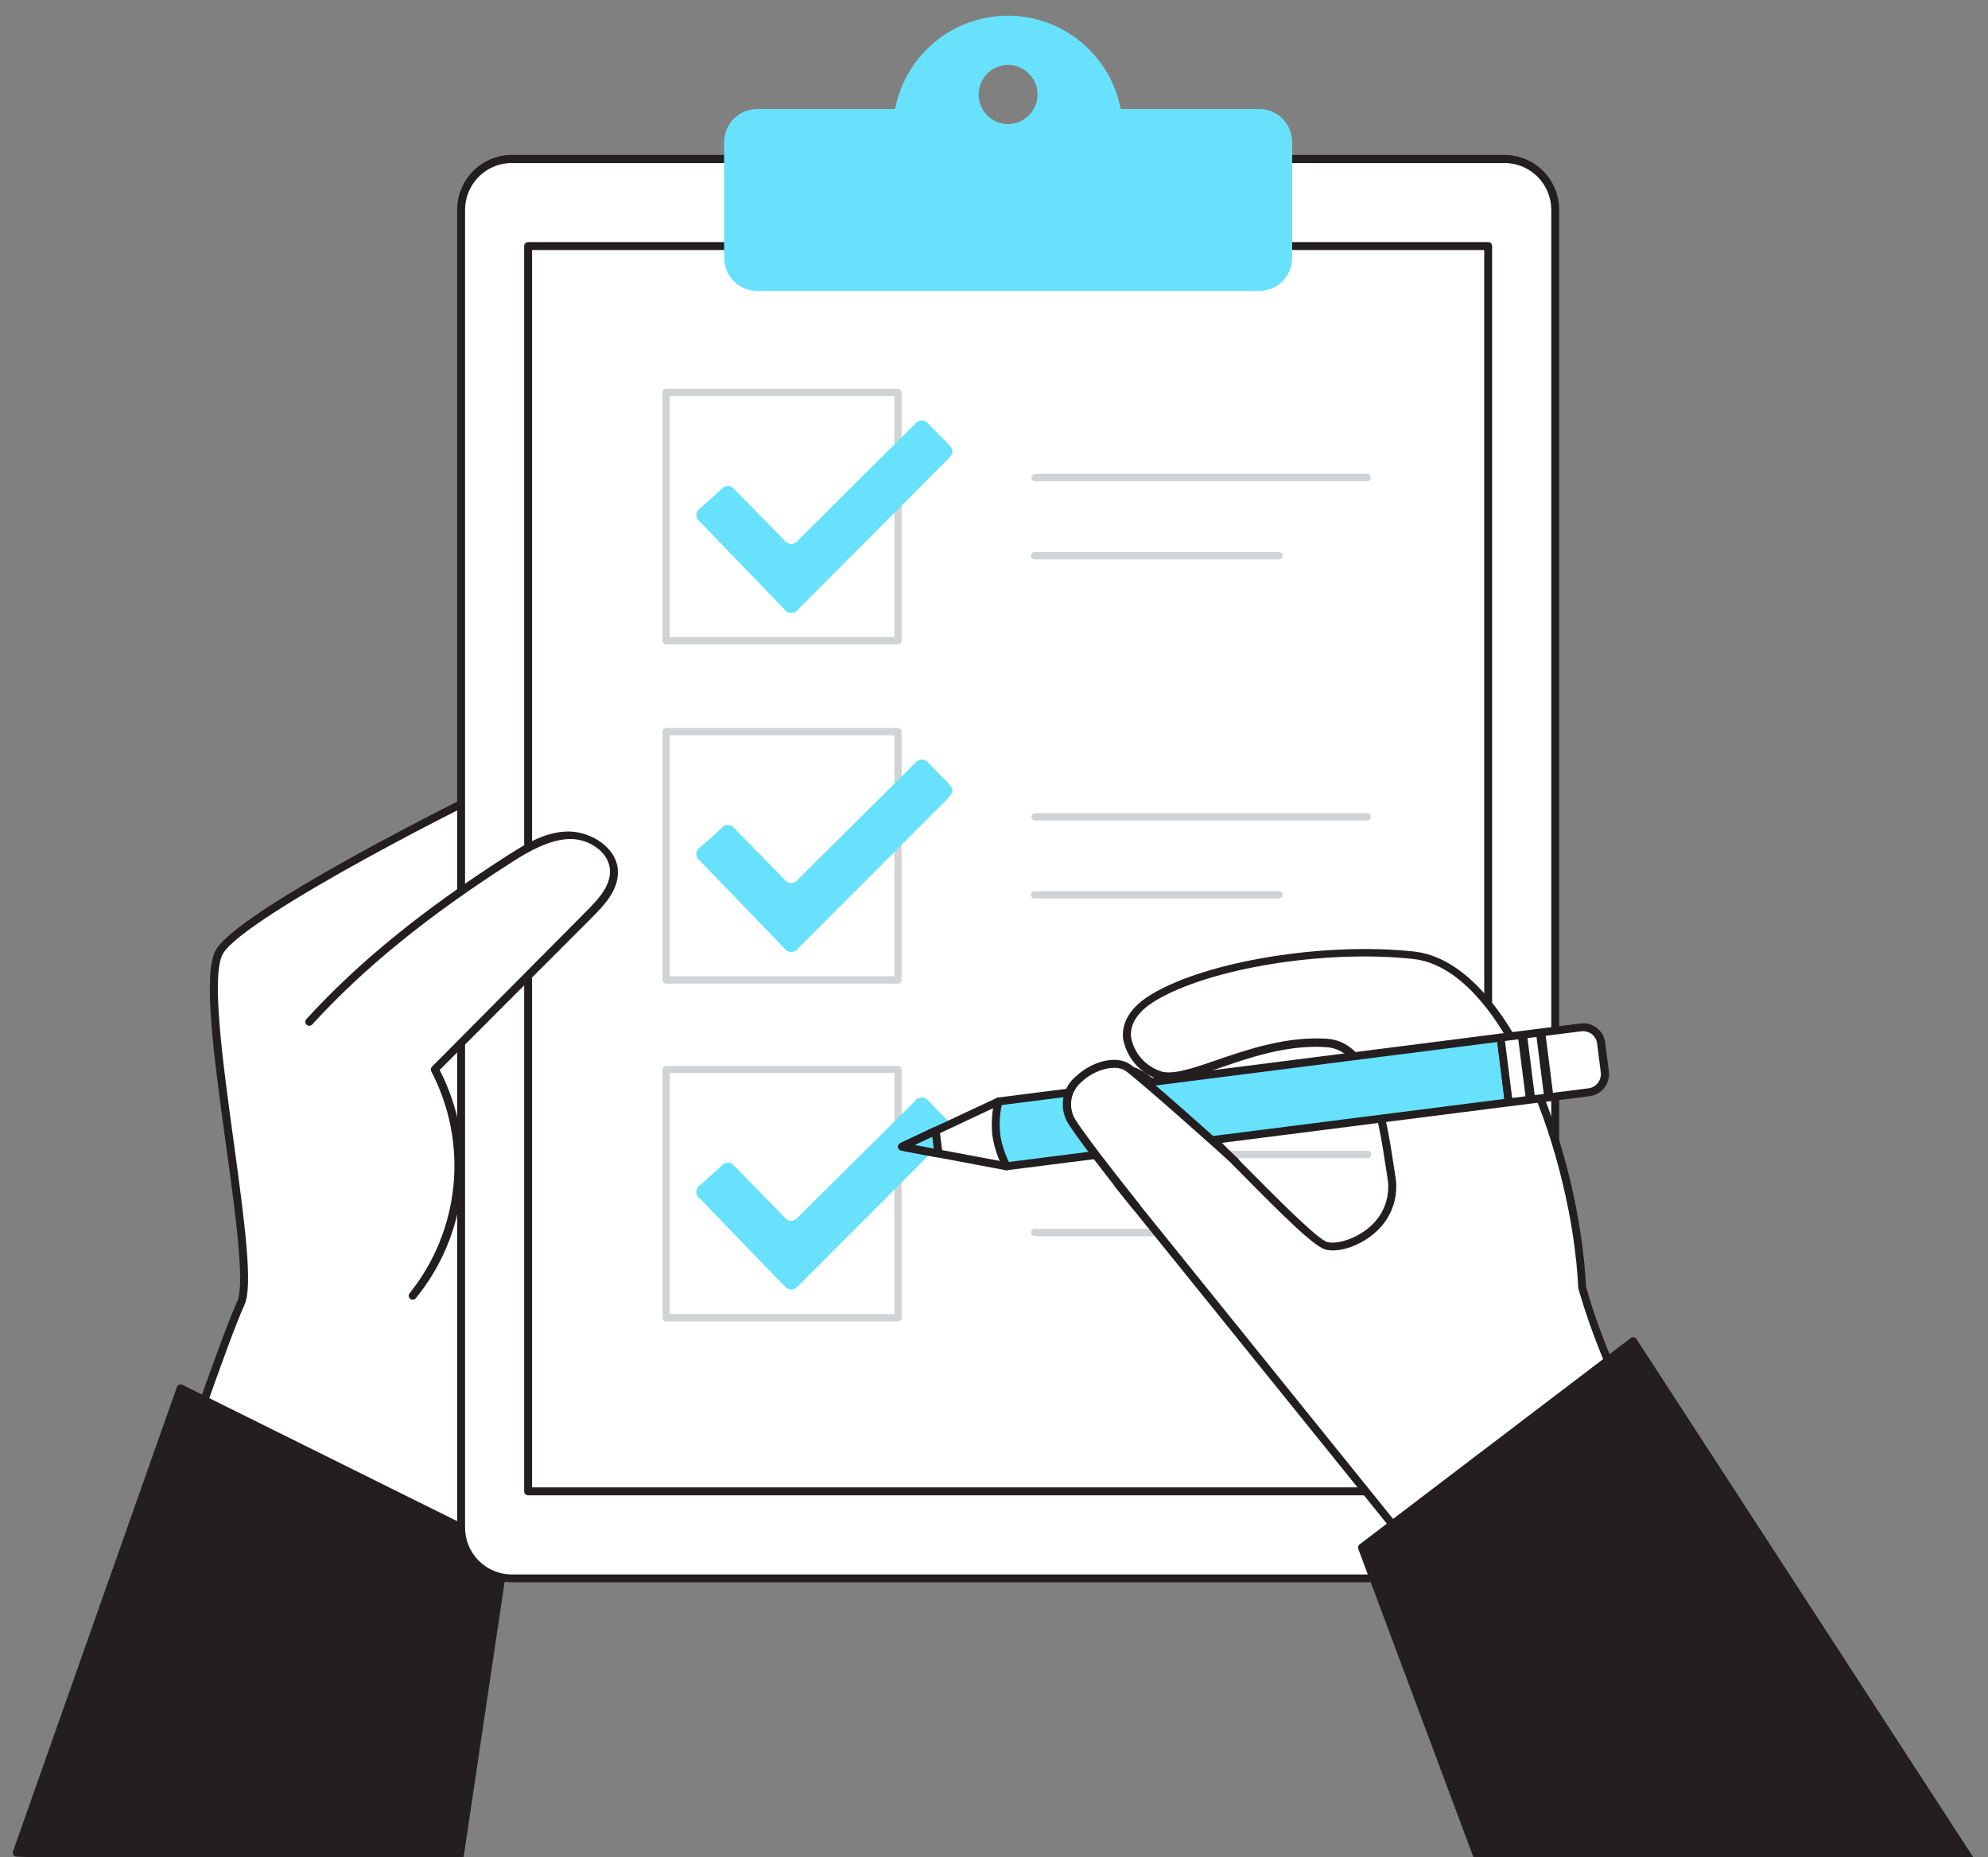 <svg width="91" height="85" viewBox="0 0 91 85" fill="none" xmlns="http://www.w3.org/2000/svg">
<rect x="0" y="0" width="91" height="85" fill="#808080" stroke="none"/>
<path d="M21.151 75.608C21.151 75.608 22.532 64.315 23.326 61.848C24.12 59.381 23.895 35.746 23.92 35.507C23.946 35.267 11.168 41.651 10.051 43.551C8.935 45.451 11.842 57.844 11.026 59.636C10.211 61.427 7.553 69.275 7.553 69.275L21.151 75.608Z" fill="white"/>
<path d="M21.151 75.789C21.125 75.789 21.099 75.782 21.075 75.771L7.474 69.438C7.433 69.421 7.4 69.388 7.381 69.347C7.363 69.306 7.361 69.259 7.376 69.217C7.485 68.893 10.051 61.336 10.86 59.559C11.222 58.771 10.773 55.508 10.338 52.354C9.812 48.507 9.25 44.528 9.892 43.46C10.533 42.392 14.209 40.259 17.21 38.628C18.197 38.094 23.623 35.223 23.971 35.329C24.011 35.342 24.046 35.369 24.069 35.405C24.091 35.44 24.102 35.483 24.098 35.525C24.098 35.579 24.098 36.219 24.098 37.098C24.116 42.712 24.171 59.788 23.489 61.907C22.713 64.326 21.343 75.517 21.314 75.63C21.307 75.673 21.285 75.713 21.252 75.742C21.219 75.771 21.177 75.788 21.133 75.789H21.151ZM7.775 69.177L21.002 75.353C21.212 73.646 22.416 64.09 23.148 61.812C23.587 60.446 23.786 52.136 23.739 37.105C23.739 36.379 23.739 35.972 23.739 35.75C22.057 36.419 11.2 41.952 10.207 43.649C9.645 44.608 10.207 48.699 10.704 52.307C11.182 55.806 11.595 58.847 11.193 59.716C10.45 61.332 8.163 68.069 7.775 69.177Z" fill="#231F20"/>
<path d="M20.948 85.523L23.134 70.917L8.268 63.541L0.757 84.786L20.948 85.523Z" fill="#231F20"/>
<path d="M20.948 85.705L0.76 84.978C0.732 84.978 0.704 84.971 0.678 84.958C0.653 84.945 0.632 84.925 0.615 84.902C0.6 84.878 0.589 84.851 0.586 84.823C0.582 84.794 0.585 84.766 0.594 84.738L8.097 63.483C8.107 63.459 8.121 63.438 8.139 63.42C8.157 63.402 8.179 63.387 8.202 63.378C8.226 63.368 8.252 63.364 8.277 63.364C8.303 63.365 8.328 63.371 8.351 63.382L23.213 70.757C23.249 70.773 23.277 70.801 23.296 70.835C23.314 70.869 23.321 70.908 23.315 70.946L21.14 85.552C21.132 85.597 21.108 85.637 21.073 85.665C21.037 85.693 20.993 85.707 20.948 85.705ZM1.01 84.615L20.792 85.341L22.934 71.026L8.373 63.796L1.01 84.615Z" fill="#231F20"/>
<path d="M68.87 7.279H23.427C22.146 7.279 21.107 8.32 21.107 9.605V69.907C21.107 71.191 22.146 72.232 23.427 72.232H68.87C70.152 72.232 71.19 71.191 71.19 69.907V9.605C71.19 8.32 70.152 7.279 68.87 7.279Z" fill="white"/>
<path d="M68.87 72.418H23.424C22.761 72.416 22.127 72.151 21.658 71.681C21.19 71.211 20.927 70.575 20.926 69.911V9.597C20.927 8.933 21.19 8.297 21.658 7.827C22.127 7.357 22.761 7.092 23.424 7.09H68.87C69.533 7.091 70.169 7.356 70.638 7.826C71.107 8.296 71.371 8.933 71.371 9.597V69.911C71.371 70.575 71.107 71.212 70.638 71.682C70.169 72.152 69.533 72.417 68.87 72.418ZM23.424 7.461C22.857 7.462 22.314 7.688 21.914 8.09C21.513 8.492 21.288 9.037 21.288 9.605V69.918C21.288 70.486 21.513 71.031 21.914 71.433C22.314 71.834 22.857 72.061 23.424 72.062H68.87C69.437 72.061 69.981 71.835 70.382 71.433C70.782 71.031 71.008 70.486 71.009 69.918V9.605C71.008 9.036 70.782 8.492 70.382 8.09C69.981 7.688 69.437 7.462 68.87 7.461H23.424Z" fill="#231F20"/>
<path d="M68.12 11.261H24.174V68.257H68.12V11.261Z" fill="white"/>
<path d="M68.12 68.439H24.174C24.126 68.439 24.08 68.42 24.046 68.386C24.012 68.352 23.993 68.306 23.993 68.257V11.261C23.993 11.213 24.012 11.167 24.046 11.133C24.08 11.099 24.126 11.08 24.174 11.08H68.12C68.168 11.08 68.214 11.099 68.248 11.133C68.282 11.167 68.301 11.213 68.301 11.261V68.257C68.301 68.306 68.282 68.352 68.248 68.386C68.214 68.42 68.168 68.439 68.12 68.439ZM24.355 68.076H67.939V11.443H24.355V68.076Z" fill="#231F20"/>
<path d="M57.633 4.987H51.3C51.068 3.785 50.425 2.702 49.483 1.923C48.541 1.144 47.358 0.718 46.136 0.718C44.915 0.718 43.731 1.144 42.789 1.923C41.847 2.702 41.205 3.785 40.972 4.987H34.665C34.263 4.987 33.877 5.147 33.592 5.431C33.307 5.716 33.147 6.102 33.146 6.505V11.799C33.147 12.202 33.307 12.589 33.592 12.873C33.877 13.158 34.263 13.318 34.665 13.318H57.633C58.035 13.318 58.42 13.158 58.704 12.873C58.989 12.588 59.148 12.202 59.148 11.799V6.502C59.147 6.1 58.987 5.714 58.703 5.43C58.419 5.146 58.034 4.987 57.633 4.987ZM46.149 5.677C45.882 5.678 45.621 5.599 45.399 5.451C45.176 5.303 45.003 5.092 44.9 4.845C44.798 4.598 44.771 4.326 44.822 4.064C44.874 3.802 45.002 3.56 45.19 3.371C45.379 3.182 45.619 3.052 45.881 3C46.142 2.948 46.414 2.974 46.66 3.076C46.907 3.179 47.118 3.352 47.266 3.574C47.415 3.796 47.494 4.058 47.494 4.325C47.493 4.683 47.351 5.026 47.099 5.279C46.847 5.532 46.506 5.675 46.149 5.677Z" fill="#68E1FD"/>
<path d="M41.106 29.497H30.492C30.448 29.497 30.406 29.48 30.375 29.448C30.343 29.417 30.326 29.374 30.326 29.33V17.961C30.326 17.917 30.343 17.875 30.375 17.843C30.406 17.812 30.448 17.794 30.492 17.794H41.106C41.15 17.795 41.192 17.813 41.223 17.844C41.254 17.875 41.272 17.917 41.273 17.961V29.33C41.272 29.374 41.254 29.416 41.223 29.447C41.192 29.478 41.15 29.496 41.106 29.497ZM30.659 29.159H40.94V18.128H30.659V29.159Z" fill="#D1D3D4"/>
<path d="M43.593 20.741C43.538 20.835 43.473 20.924 43.401 21.006L36.543 27.877C36.508 27.931 36.46 27.977 36.403 28.008C36.347 28.039 36.283 28.055 36.218 28.055C36.154 28.055 36.09 28.039 36.033 28.008C35.977 27.977 35.928 27.931 35.894 27.877L32.037 23.88C31.985 23.846 31.942 23.799 31.913 23.743C31.885 23.688 31.871 23.626 31.873 23.563C31.875 23.501 31.893 23.44 31.926 23.387C31.959 23.333 32.004 23.289 32.059 23.259L33.026 22.387C33.06 22.341 33.104 22.304 33.155 22.278C33.206 22.252 33.261 22.239 33.318 22.239C33.375 22.239 33.431 22.252 33.482 22.278C33.532 22.304 33.576 22.341 33.61 22.387C34.367 23.164 35.127 23.941 35.89 24.716C35.925 24.77 35.974 24.816 36.031 24.847C36.088 24.878 36.151 24.894 36.217 24.894C36.281 24.894 36.345 24.878 36.402 24.847C36.459 24.816 36.508 24.77 36.543 24.716L41.875 19.415C41.91 19.362 41.958 19.319 42.013 19.29C42.069 19.26 42.131 19.244 42.194 19.244C42.257 19.244 42.319 19.26 42.375 19.29C42.431 19.319 42.478 19.362 42.513 19.415C42.814 19.72 43.115 20.021 43.412 20.327C43.479 20.407 43.541 20.492 43.597 20.581L43.593 20.741Z" fill="#68E1FD"/>
<path d="M62.603 22.027H47.36C47.319 22.021 47.282 22.001 47.255 21.97C47.229 21.939 47.214 21.899 47.214 21.858C47.214 21.817 47.229 21.777 47.255 21.746C47.282 21.715 47.319 21.695 47.36 21.689H62.603C62.643 21.695 62.68 21.715 62.707 21.746C62.734 21.777 62.748 21.817 62.748 21.858C62.748 21.899 62.734 21.939 62.707 21.97C62.68 22.001 62.643 22.021 62.603 22.027Z" fill="#D1D3D4"/>
<path d="M58.55 25.599H47.36C47.315 25.599 47.273 25.581 47.242 25.55C47.21 25.518 47.193 25.476 47.193 25.431C47.193 25.387 47.21 25.345 47.242 25.313C47.273 25.282 47.315 25.264 47.36 25.264H58.55C58.594 25.264 58.637 25.282 58.668 25.313C58.699 25.345 58.717 25.387 58.717 25.431C58.717 25.476 58.699 25.518 58.668 25.55C58.637 25.581 58.594 25.599 58.55 25.599Z" fill="#D1D3D4"/>
<path d="M41.106 45.019H30.492C30.47 45.019 30.448 45.015 30.428 45.007C30.408 44.999 30.389 44.986 30.373 44.971C30.358 44.955 30.346 44.937 30.337 44.916C30.329 44.896 30.325 44.874 30.326 44.852V33.486C30.326 33.442 30.343 33.4 30.375 33.368C30.406 33.337 30.448 33.319 30.492 33.319H41.106C41.15 33.32 41.192 33.338 41.223 33.369C41.254 33.401 41.272 33.443 41.273 33.486V44.852C41.273 44.896 41.256 44.938 41.224 44.97C41.193 45.001 41.151 45.019 41.106 45.019ZM30.659 44.684H40.94V33.654H30.659V44.684Z" fill="#D1D3D4"/>
<path d="M43.593 36.266C43.538 36.36 43.473 36.449 43.401 36.531L36.543 43.395C36.508 43.449 36.46 43.495 36.403 43.526C36.347 43.557 36.283 43.573 36.218 43.573C36.154 43.573 36.09 43.557 36.033 43.526C35.977 43.495 35.928 43.449 35.894 43.395L32.037 39.398C31.985 39.364 31.942 39.317 31.913 39.261C31.885 39.206 31.871 39.144 31.873 39.081C31.875 39.019 31.893 38.958 31.926 38.904C31.959 38.851 32.004 38.807 32.059 38.777L33.026 37.905C33.06 37.859 33.104 37.822 33.155 37.796C33.206 37.77 33.261 37.757 33.318 37.757C33.375 37.757 33.431 37.77 33.482 37.796C33.532 37.822 33.576 37.859 33.61 37.905C34.367 38.682 35.127 39.459 35.89 40.234C35.925 40.288 35.974 40.333 36.031 40.365C36.088 40.396 36.151 40.412 36.217 40.412C36.281 40.412 36.345 40.396 36.402 40.365C36.459 40.333 36.508 40.288 36.543 40.234L41.875 34.94C41.91 34.887 41.958 34.844 42.013 34.815C42.069 34.785 42.131 34.769 42.194 34.769C42.257 34.769 42.319 34.785 42.375 34.815C42.431 34.844 42.478 34.887 42.513 34.94C42.814 35.241 43.115 35.543 43.412 35.852C43.479 35.933 43.541 36.018 43.597 36.106L43.593 36.266Z" fill="#68E1FD"/>
<path d="M62.603 37.552H47.36C47.319 37.546 47.282 37.526 47.255 37.495C47.229 37.464 47.214 37.424 47.214 37.383C47.214 37.342 47.229 37.303 47.255 37.272C47.282 37.241 47.319 37.22 47.36 37.214H62.603C62.643 37.22 62.68 37.241 62.707 37.272C62.734 37.303 62.748 37.342 62.748 37.383C62.748 37.424 62.734 37.464 62.707 37.495C62.68 37.526 62.643 37.546 62.603 37.552Z" fill="#D1D3D4"/>
<path d="M58.55 41.124H47.36C47.315 41.124 47.273 41.106 47.242 41.075C47.21 41.044 47.193 41.001 47.193 40.957C47.193 40.912 47.21 40.87 47.242 40.839C47.273 40.807 47.315 40.789 47.36 40.789H58.55C58.594 40.789 58.637 40.807 58.668 40.839C58.699 40.87 58.717 40.912 58.717 40.957C58.717 41.001 58.699 41.044 58.668 41.075C58.637 41.106 58.594 41.124 58.55 41.124Z" fill="#D1D3D4"/>
<path d="M41.106 60.479H30.492C30.448 60.479 30.406 60.461 30.375 60.43C30.343 60.398 30.326 60.356 30.326 60.311V48.95C30.326 48.906 30.343 48.863 30.375 48.832C30.406 48.8 30.448 48.783 30.492 48.783H41.106C41.15 48.784 41.192 48.802 41.223 48.833C41.254 48.864 41.272 48.906 41.273 48.95V60.319C41.27 60.361 41.252 60.402 41.221 60.431C41.19 60.461 41.149 60.478 41.106 60.479ZM30.659 60.144H40.94V49.11H30.659V60.144Z" fill="#D1D3D4"/>
<path d="M43.593 51.722C43.538 51.816 43.473 51.905 43.401 51.987L36.543 58.851C36.307 59.087 36.126 59.091 35.894 58.851C34.606 57.521 33.32 56.189 32.037 54.854C31.985 54.82 31.942 54.773 31.913 54.717C31.885 54.662 31.871 54.6 31.873 54.537C31.875 54.475 31.893 54.414 31.926 54.361C31.959 54.307 32.004 54.263 32.059 54.233L33.026 53.361C33.06 53.315 33.104 53.278 33.155 53.252C33.206 53.227 33.261 53.213 33.318 53.213C33.375 53.213 33.431 53.227 33.482 53.252C33.532 53.278 33.576 53.315 33.61 53.361L35.89 55.694C35.925 55.748 35.974 55.793 36.031 55.824C36.088 55.856 36.151 55.872 36.217 55.872C36.281 55.872 36.345 55.856 36.402 55.824C36.459 55.793 36.508 55.748 36.543 55.694L41.875 50.403C41.91 50.351 41.958 50.308 42.013 50.278C42.069 50.248 42.131 50.233 42.194 50.233C42.257 50.233 42.319 50.248 42.375 50.278C42.431 50.308 42.478 50.351 42.513 50.403C42.814 50.709 43.115 51.01 43.412 51.315C43.479 51.396 43.541 51.481 43.597 51.57L43.593 51.722Z" fill="#68E1FD"/>
<path d="M62.603 53.008H47.36C47.316 53.008 47.274 52.99 47.243 52.959C47.212 52.927 47.194 52.885 47.193 52.841C47.193 52.797 47.21 52.755 47.242 52.723C47.273 52.692 47.315 52.674 47.36 52.674H62.603C62.647 52.674 62.689 52.692 62.721 52.723C62.752 52.755 62.77 52.797 62.77 52.841C62.769 52.885 62.751 52.927 62.72 52.959C62.689 52.99 62.647 53.008 62.603 53.008Z" fill="#D1D3D4"/>
<path d="M58.55 56.58H47.36C47.315 56.58 47.273 56.562 47.242 56.531C47.21 56.5 47.193 56.457 47.193 56.413C47.194 56.369 47.212 56.327 47.243 56.296C47.274 56.265 47.316 56.247 47.36 56.246H58.55C58.594 56.247 58.636 56.265 58.667 56.296C58.698 56.327 58.716 56.369 58.717 56.413C58.717 56.457 58.699 56.5 58.668 56.531C58.637 56.562 58.594 56.58 58.55 56.58Z" fill="#D1D3D4"/>
<path d="M14.158 46.73C16.83 43.823 20.013 41.4 23.34 39.267C24.163 38.737 25.051 38.206 26.03 38.177C27.009 38.148 28.075 38.846 28.104 39.827C28.125 40.597 27.545 41.236 27.016 41.781L19.9 48.95C20.762 50.586 21.125 52.439 20.945 54.28C20.765 56.12 20.05 57.868 18.889 59.305" fill="white"/>
<path d="M18.889 59.487C18.847 59.488 18.805 59.474 18.773 59.447C18.736 59.415 18.714 59.37 18.71 59.322C18.706 59.274 18.72 59.226 18.751 59.189C19.884 57.777 20.581 56.064 20.757 54.261C20.933 52.458 20.58 50.642 19.741 49.037C19.723 49.003 19.716 48.963 19.722 48.925C19.727 48.886 19.746 48.85 19.773 48.823L26.875 41.672C27.415 41.127 27.944 40.539 27.922 39.856C27.897 38.966 26.9 38.362 26.034 38.402C25.167 38.442 24.283 38.911 23.438 39.456C19.57 41.934 16.663 44.296 14.292 46.89C14.26 46.926 14.214 46.947 14.166 46.949C14.118 46.951 14.07 46.934 14.035 46.901C13.999 46.868 13.978 46.822 13.976 46.774C13.974 46.726 13.991 46.678 14.024 46.643C16.417 44.027 19.346 41.647 23.242 39.147C24.134 38.577 25.019 38.057 26.026 38.057C27.034 38.057 28.252 38.784 28.285 39.874C28.31 40.702 27.73 41.36 27.132 41.959L20.125 48.972C20.98 50.629 21.334 52.5 21.14 54.356C20.947 56.212 20.216 57.97 19.038 59.414C19.02 59.437 18.997 59.455 18.971 59.468C18.946 59.48 18.918 59.487 18.889 59.487Z" fill="#231F20"/>
<path d="M76.36 68.232L67.584 74.532L51.177 54.204C51.202 53.114 50.452 48.329 52.072 49.117C53.693 49.906 59.736 56.809 60.732 57.034C61.729 57.259 64.038 56.126 63.69 53.891C63.342 51.657 62.922 47.896 60.74 47.74C57.43 47.504 54.352 49.706 53.044 49.193C51.735 48.681 50.655 46.941 52.79 45.655C55.233 44.201 60.493 43.257 64.709 43.714C68.925 44.172 72.122 52.674 72.419 58.902C73.529 62.862 75.671 66.47 76.36 68.232Z" fill="white"/>
<path d="M67.584 74.714C67.556 74.714 67.529 74.708 67.505 74.696C67.48 74.684 67.459 74.666 67.442 74.645L51.039 54.32C51.011 54.287 50.995 54.244 50.995 54.2C50.995 53.982 50.974 53.601 50.941 53.161C50.8 51.199 50.727 49.404 51.394 48.946C51.508 48.877 51.638 48.84 51.771 48.84C51.904 48.84 52.035 48.877 52.148 48.946C53.011 49.357 54.99 51.355 56.908 53.288C58.517 54.912 60.341 56.751 60.772 56.852C61.203 56.954 62.11 56.707 62.755 56.104C63.055 55.834 63.282 55.493 63.414 55.112C63.547 54.731 63.581 54.322 63.513 53.924L63.444 53.481C63.117 51.326 62.624 48.067 60.729 47.929C58.956 47.802 57.223 48.398 55.835 48.877C54.606 49.299 53.638 49.633 52.978 49.382C52.573 49.241 52.213 48.993 51.937 48.665C51.66 48.336 51.476 47.939 51.405 47.515C51.358 46.988 51.543 46.211 52.696 45.517C55.233 43.987 60.634 43.108 64.727 43.551C69.168 44.038 72.3 52.805 72.6 58.891C73.358 61.587 74.605 64.145 75.519 66.012C75.943 66.877 76.309 67.625 76.526 68.192C76.54 68.229 76.542 68.27 76.531 68.308C76.52 68.346 76.496 68.379 76.465 68.403L67.689 74.707C67.655 74.719 67.618 74.722 67.584 74.714ZM51.362 54.142L67.612 74.285L76.135 68.167C75.917 67.636 75.577 66.942 75.189 66.15C74.268 64.264 73.014 61.681 72.242 58.949C72.24 58.936 72.24 58.922 72.242 58.909C71.963 53.096 68.885 44.35 64.694 43.892C60.663 43.453 55.367 44.31 52.888 45.803C52.101 46.279 51.717 46.85 51.771 47.46C51.835 47.817 51.993 48.151 52.229 48.425C52.465 48.7 52.77 48.907 53.112 49.023C53.645 49.222 54.606 48.895 55.719 48.51C57.144 48.023 58.909 47.42 60.758 47.544C62.933 47.704 63.462 51.134 63.806 53.404L63.875 53.848C63.953 54.306 63.914 54.777 63.762 55.217C63.61 55.656 63.349 56.05 63.005 56.362C62.338 56.987 61.345 57.347 60.696 57.198C60.185 57.081 58.825 55.744 56.654 53.539C54.842 51.722 52.801 49.651 52 49.266C51.746 49.146 51.637 49.222 51.601 49.248C51.05 49.611 51.217 51.907 51.307 53.132C51.333 53.561 51.358 53.906 51.362 54.142Z" fill="#231F20"/>
<path d="M45.707 50.411L46.08 53.379L42.952 52.794L41.284 52.482L42.821 51.762L45.707 50.411Z" fill="white"/>
<path d="M46.08 53.561H46.047L41.252 52.663C41.214 52.656 41.179 52.638 41.153 52.609C41.127 52.581 41.111 52.545 41.106 52.507C41.101 52.469 41.108 52.43 41.126 52.396C41.145 52.362 41.173 52.335 41.208 52.318L45.627 50.251C45.653 50.237 45.681 50.23 45.71 50.23C45.739 50.23 45.768 50.237 45.794 50.251C45.818 50.265 45.839 50.285 45.855 50.309C45.871 50.333 45.881 50.36 45.884 50.389L46.247 53.357C46.249 53.383 46.245 53.408 46.237 53.432C46.229 53.456 46.216 53.479 46.199 53.498C46.182 53.517 46.162 53.532 46.139 53.543C46.116 53.554 46.091 53.56 46.066 53.561H46.08ZM41.875 52.405L45.862 53.154L45.551 50.679L41.875 52.405Z" fill="#231F20"/>
<path d="M69.062 50.458L46.076 53.364C45.836 52.911 45.674 52.419 45.598 51.911C45.546 51.401 45.581 50.886 45.703 50.389L68.686 47.482L69.062 50.458Z" fill="#68E1FD"/>
<path d="M46.08 53.561C46.048 53.56 46.017 53.552 45.99 53.536C45.963 53.52 45.94 53.497 45.924 53.47C45.67 52.998 45.501 52.485 45.424 51.955C45.368 51.423 45.404 50.886 45.529 50.367C45.538 50.332 45.557 50.3 45.584 50.276C45.611 50.252 45.645 50.237 45.681 50.233L68.667 47.308C68.715 47.303 68.763 47.318 68.8 47.347C68.838 47.377 68.863 47.42 68.87 47.468L69.233 50.436C69.237 50.46 69.236 50.484 69.229 50.507C69.223 50.53 69.212 50.552 69.197 50.571C69.182 50.589 69.164 50.604 69.143 50.615C69.123 50.627 69.1 50.634 69.077 50.636L46.094 53.561H46.08ZM45.855 50.578C45.761 51.016 45.736 51.466 45.783 51.911C45.848 52.354 45.984 52.783 46.185 53.183L68.863 50.298L68.533 47.693L45.855 50.578Z" fill="#231F20"/>
<path d="M72.743 49.993L69.068 50.46L68.692 47.494L72.368 47.027C72.585 46.999 72.805 47.059 72.978 47.194C73.151 47.328 73.264 47.526 73.292 47.744L73.459 49.067C73.487 49.285 73.427 49.505 73.293 49.679C73.158 49.852 72.961 49.965 72.743 49.993Z" fill="white"/>
<path d="M69.063 50.639C69.018 50.639 68.976 50.623 68.942 50.593C68.909 50.564 68.887 50.524 68.881 50.48L68.519 47.511C68.516 47.487 68.517 47.463 68.524 47.44C68.53 47.417 68.54 47.396 68.555 47.377C68.585 47.34 68.628 47.315 68.675 47.308L72.35 46.843C72.616 46.81 72.883 46.883 73.094 47.047C73.306 47.212 73.444 47.453 73.478 47.718L73.645 49.041C73.677 49.307 73.604 49.575 73.44 49.786C73.277 49.998 73.036 50.136 72.771 50.171L69.095 50.636L69.063 50.639ZM68.889 47.646L69.219 50.254L72.717 49.811C72.886 49.788 73.04 49.698 73.144 49.562C73.249 49.426 73.296 49.255 73.275 49.084L73.108 47.762C73.097 47.677 73.07 47.596 73.028 47.522C72.986 47.448 72.929 47.383 72.862 47.331C72.794 47.279 72.717 47.241 72.635 47.219C72.553 47.197 72.467 47.191 72.383 47.202L68.889 47.646Z" fill="#231F20"/>
<path d="M69.897 47.336L69.476 47.389L69.852 50.356L70.272 50.302L69.897 47.336Z" fill="#231F20"/>
<path d="M70.733 47.231L70.312 47.285L70.688 50.251L71.108 50.197L70.733 47.231Z" fill="#231F20"/>
<path d="M42.821 51.762L42.952 52.794L41.284 52.482L42.821 51.762Z" fill="#68E1FD"/>
<path d="M42.963 52.976H42.926L41.262 52.663C41.225 52.656 41.19 52.638 41.164 52.609C41.138 52.581 41.121 52.545 41.117 52.507C41.112 52.469 41.119 52.43 41.137 52.396C41.156 52.362 41.184 52.335 41.219 52.318L42.752 51.591C42.778 51.578 42.807 51.571 42.836 51.571C42.865 51.571 42.893 51.578 42.919 51.591C42.944 51.606 42.965 51.626 42.981 51.65C42.996 51.674 43.006 51.701 43.01 51.73L43.14 52.758C43.144 52.783 43.142 52.809 43.135 52.834C43.127 52.859 43.115 52.882 43.098 52.902C43.081 52.921 43.061 52.937 43.037 52.948C43.014 52.959 42.988 52.965 42.963 52.965V52.976ZM41.875 52.405L42.741 52.569L42.676 52.031L41.875 52.405Z" fill="#231F20"/>
<path d="M52.003 55.228C52.003 55.228 49.734 52.405 49.071 51.362C47.983 49.662 50.655 48.158 51.608 48.87C52.293 49.375 55.824 52.503 56.535 53.176" fill="white"/>
<path d="M52.003 55.41C51.976 55.41 51.949 55.404 51.925 55.392C51.9 55.38 51.879 55.363 51.862 55.341C51.771 55.228 49.582 52.5 48.919 51.457C48.691 51.109 48.602 50.687 48.669 50.276C48.736 49.865 48.954 49.495 49.281 49.237C49.952 48.608 51.093 48.252 51.746 48.725C52.398 49.197 55.969 52.358 56.687 53.045C56.704 53.061 56.718 53.081 56.728 53.103C56.738 53.125 56.743 53.148 56.744 53.172C56.744 53.196 56.74 53.22 56.732 53.242C56.723 53.265 56.711 53.285 56.694 53.303C56.678 53.32 56.658 53.334 56.636 53.344C56.614 53.354 56.591 53.359 56.567 53.36C56.543 53.361 56.519 53.356 56.497 53.348C56.474 53.339 56.454 53.327 56.437 53.31C55.712 52.627 52.203 49.513 51.529 49.019C51.093 48.699 50.14 48.928 49.528 49.502C49.27 49.708 49.098 50.002 49.045 50.328C48.991 50.653 49.06 50.987 49.237 51.264C49.89 52.289 52.138 55.087 52.159 55.116C52.175 55.134 52.186 55.155 52.193 55.178C52.2 55.201 52.203 55.225 52.2 55.248C52.198 55.272 52.191 55.295 52.179 55.316C52.168 55.337 52.153 55.355 52.134 55.37C52.116 55.385 52.095 55.397 52.073 55.403C52.05 55.41 52.027 55.413 52.003 55.41Z" fill="#231F20"/>
<path d="M74.761 61.387L62.346 70.83L68.12 86.286L90.243 85.2L74.761 61.387Z" fill="#231F20"/>
<path d="M68.12 86.468C68.083 86.468 68.047 86.457 68.017 86.436C67.986 86.415 67.963 86.386 67.95 86.352L62.175 70.895C62.161 70.859 62.159 70.819 62.169 70.782C62.18 70.745 62.202 70.712 62.233 70.688L74.649 61.242C74.668 61.226 74.691 61.215 74.716 61.21C74.74 61.204 74.765 61.204 74.79 61.209C74.814 61.213 74.838 61.222 74.858 61.236C74.879 61.25 74.896 61.268 74.91 61.289L90.388 85.102C90.407 85.128 90.418 85.159 90.42 85.191C90.422 85.223 90.415 85.255 90.401 85.284C90.386 85.313 90.365 85.337 90.337 85.354C90.31 85.371 90.279 85.381 90.247 85.381L68.134 86.471L68.12 86.468ZM62.563 70.895L68.243 86.101L89.917 85.036L74.714 61.667L62.563 70.895Z" fill="#231F20"/>
</svg>

